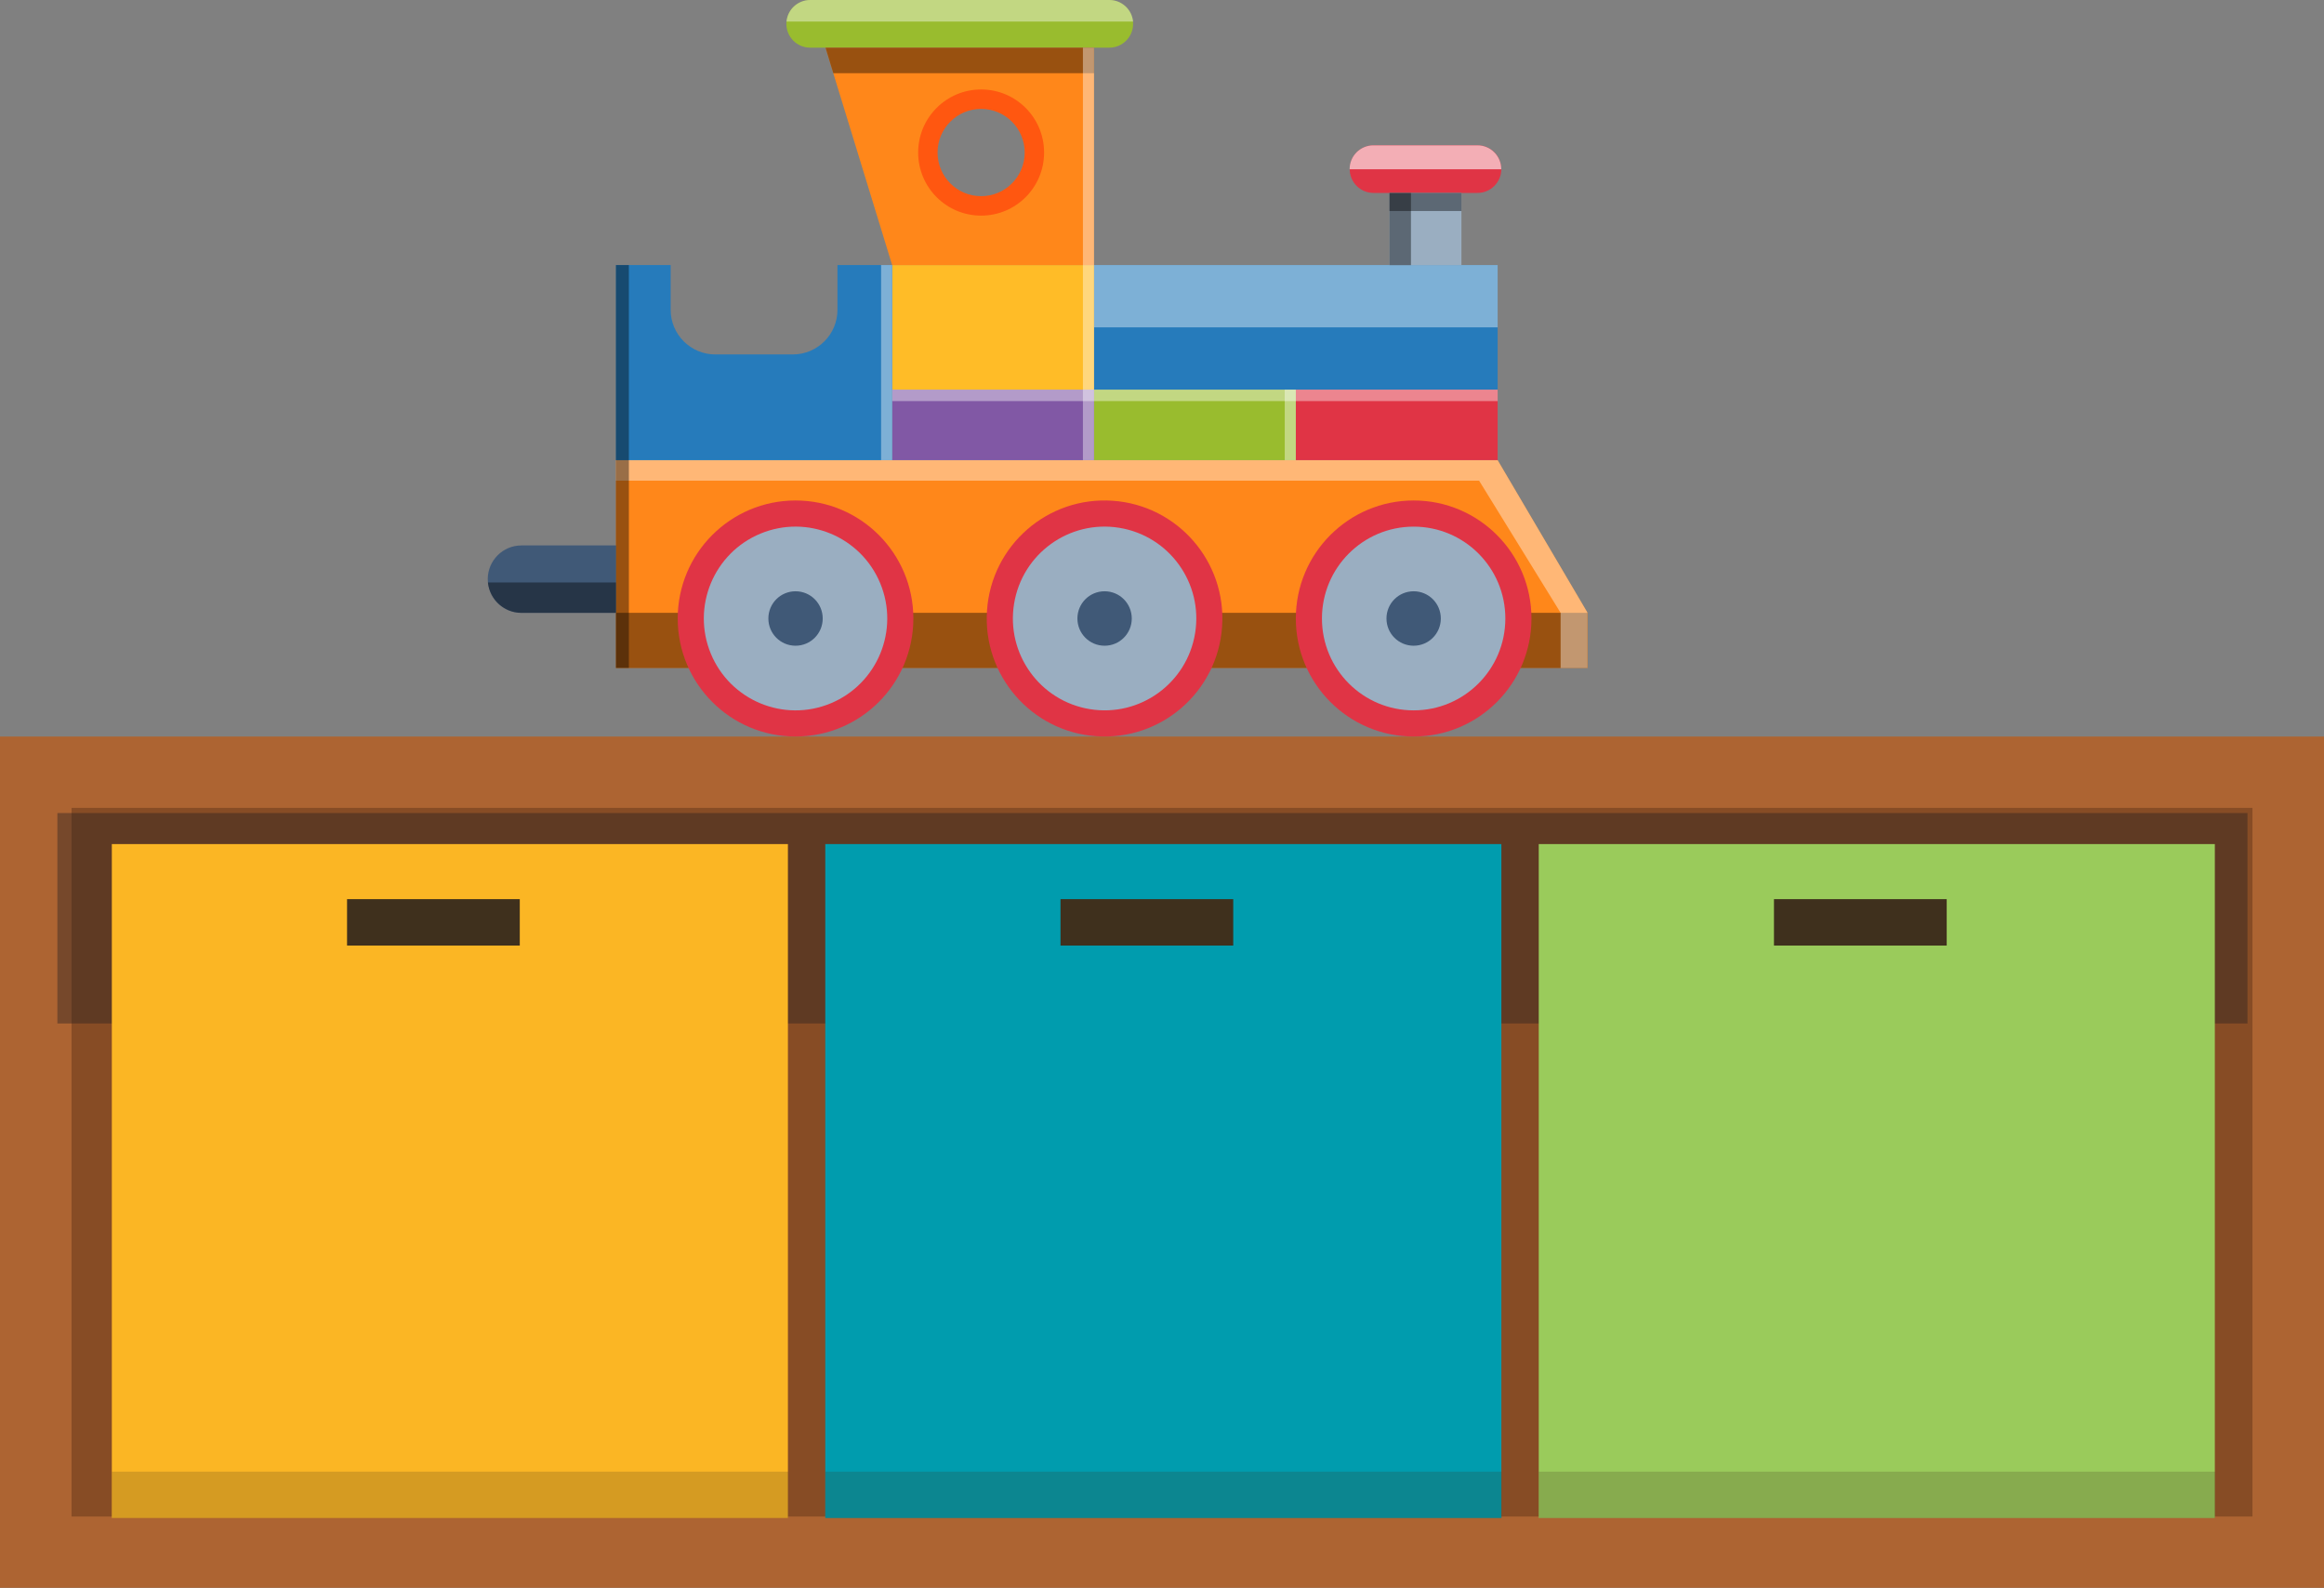 <svg width="243" height="166" viewBox="0 0 243 166" fill="none" xmlns="http://www.w3.org/2000/svg">
<rect x="0" y="0" width="243" height="166" fill="#808080" stroke="none"/>
<g clip-path="url(#clip0_4684_43779)">
<path d="M239.88 80.103H3.12V162.904H239.88V80.103Z" fill="#874C25" stroke="#AD6432" stroke-width="8.72" stroke-miterlimit="10"/>
<g style="mix-blend-mode:multiply" opacity="0.4">
<path d="M235 85H6V107H235V85Z" fill="#231F20"/>
</g>
<path d="M82.386 88.244H11.693V158.698H82.386V88.244Z" fill="#FBB624"/>
<path d="M36.288 98.855H54.349V94.001H36.288V98.855Z" fill="#3F301D"/>
<path opacity="0.2" d="M11.7 158.706H82.415V153.852H11.7V158.706Z" fill="#3F301D"/>
<path d="M156.986 88.244H86.293V158.698H156.986V88.244Z" fill="#009CAE"/>
<path d="M110.888 98.855H128.949V94.001H110.888V98.855Z" fill="#3F301D"/>
<path opacity="0.2" d="M86.3 158.706H157.015V153.852H86.3V158.706Z" fill="#3F301D"/>
<path d="M231.586 88.244H160.893V158.698H231.586V88.244Z" fill="#9ACB5B"/>
<path d="M185.488 98.855H203.55V94.001H185.488V98.855Z" fill="#3F301D"/>
<path opacity="0.2" d="M160.9 158.706H231.615V153.852H160.9V158.706Z" fill="#3F301D"/>
</g>
<g clip-path="url(#clip1_4684_43779)">
<path d="M102.588 7.948C107.002 7.948 110.574 11.526 110.574 15.947C110.574 20.368 107.002 23.947 102.588 23.947C98.174 23.947 94.601 20.368 94.601 15.947C94.601 11.526 98.174 7.948 102.588 7.948ZM102.588 20.509C105.105 20.509 107.142 18.468 107.142 15.947C107.142 13.426 105.105 11.386 102.588 11.386C100.071 11.386 98.033 13.426 98.033 15.947C98.033 18.468 100.071 20.509 102.588 20.509Z" fill="#FF5710"/>
<path d="M64.404 69.836H166V64.069L156.596 48.107H64.404V69.836Z" fill="#FF871A"/>
<path d="M135.493 40.736H156.596V48.108H135.493V40.736Z" fill="#E03445"/>
<path d="M114.39 40.736H135.493V48.108H114.39V40.736Z" fill="#99BC2E"/>
<path d="M93.287 40.736H114.39V48.108H93.287V40.736Z" fill="#8158A5"/>
<path d="M114.398 27.71H156.596V40.736H114.398V27.71Z" fill="#267BBB"/>
<g style="mix-blend-mode:overlay" opacity="0.4">
<path d="M114.398 27.71H156.596V34.223H114.398V27.71Z" fill="white"/>
</g>
<path d="M93.287 27.71H114.39V40.736H93.287V27.71Z" fill="#FFBC27"/>
<path d="M70.125 27.71V32.382C70.125 34.962 72.214 37.055 74.79 37.055H82.902C85.478 37.055 87.567 34.962 87.567 32.382V27.71H93.287V48.107H64.404V27.71H70.125Z" fill="#267BBB"/>
<path d="M84.71 0H115.992C117.365 0 118.479 1.116 118.479 2.491C118.479 3.867 117.365 4.983 115.992 4.983H84.71C83.337 4.983 82.223 3.867 82.223 2.491C82.223 1.116 83.337 0 84.71 0Z" fill="#99BC2E"/>
<g style="mix-blend-mode:overlay" opacity="0.4">
<path d="M82.237 2.255C82.356 0.991 83.418 0 84.718 0H115.999C117.291 0 118.354 0.991 118.479 2.255H82.245H82.237Z" fill="white"/>
</g>
<path d="M143.613 15.185H154.493C155.866 15.185 156.98 16.302 156.98 17.677C156.98 19.052 155.866 20.169 154.493 20.169H143.613C142.24 20.169 141.125 19.052 141.125 17.677C141.125 16.302 142.24 15.185 143.613 15.185Z" fill="#E03445"/>
<g style="mix-blend-mode:overlay" opacity="0.6">
<path d="M141.118 17.699V17.684C141.118 16.309 142.232 15.193 143.605 15.193H154.485C155.858 15.193 156.973 16.309 156.973 17.684V17.699H141.118Z" fill="white"/>
</g>
<path d="M145.281 20.176H152.81V27.717H145.281V20.176Z" fill="#9AAEC1"/>
<g style="mix-blend-mode:overlay" opacity="0.4">
<path d="M145.288 20.176H147.532V27.717H145.288V20.176Z" fill="black"/>
</g>
<g style="mix-blend-mode:overlay" opacity="0.4">
<path d="M145.281 20.176H152.81V22.061H145.281V20.176Z" fill="black"/>
</g>
<g style="mix-blend-mode:overlay" opacity="0.4">
<path d="M64.404 64.069H166V69.836H64.404V64.069Z" fill="black"/>
</g>
<path d="M147.813 77C141.009 77 135.493 71.475 135.493 64.661C135.493 57.846 141.009 52.322 147.813 52.322C154.616 52.322 160.132 57.846 160.132 64.661C160.132 71.475 154.616 77 147.813 77Z" fill="#E03445"/>
<path d="M147.813 74.265C142.517 74.265 138.224 69.965 138.224 64.661C138.224 59.357 142.517 55.057 147.813 55.057C153.108 55.057 157.401 59.357 157.401 64.661C157.401 69.965 153.108 74.265 147.813 74.265Z" fill="#9AAEC1"/>
<path d="M147.813 61.815C149.385 61.815 150.654 63.086 150.654 64.661C150.654 66.236 149.385 67.507 147.813 67.507C146.24 67.507 144.971 66.236 144.971 64.661C144.971 63.086 146.24 61.815 147.813 61.815Z" fill="#405977"/>
<path d="M114.638 76.97C107.851 76.497 102.732 70.603 103.204 63.804C103.676 57.006 109.561 51.878 116.348 52.351C123.136 52.824 128.255 58.719 127.783 65.517C127.311 72.316 121.426 77.443 114.638 76.97Z" fill="#E03445"/>
<path d="M113.962 74.139C108.735 73.289 105.185 68.356 106.033 63.12C106.882 57.885 111.807 54.329 117.034 55.179C122.261 56.029 125.811 60.962 124.962 66.198C124.114 71.433 119.189 74.988 113.962 74.139Z" fill="#9AAEC1"/>
<path d="M115.497 61.815C117.07 61.815 118.339 63.086 118.339 64.661C118.339 66.236 117.07 67.507 115.497 67.507C113.925 67.507 112.656 66.236 112.656 64.661C112.656 63.086 113.925 61.815 115.497 61.815Z" fill="#405977"/>
<path d="M83.182 77C76.379 77 70.863 71.475 70.863 64.661C70.863 57.846 76.379 52.322 83.182 52.322C89.986 52.322 95.502 57.846 95.502 64.661C95.502 71.475 89.986 77 83.182 77Z" fill="#E03445"/>
<path d="M74.324 68.336C72.298 63.436 74.621 57.818 79.513 55.788C84.406 53.758 90.014 56.085 92.041 60.986C94.067 65.886 91.744 71.504 86.852 73.534C81.96 75.563 76.351 73.236 74.324 68.336Z" fill="#9AAEC1"/>
<path d="M83.182 61.815C84.754 61.815 86.024 63.086 86.024 64.661C86.024 66.236 84.754 67.507 83.182 67.507C81.61 67.507 80.341 66.236 80.341 64.661C80.341 63.086 81.61 61.815 83.182 61.815Z" fill="#405977"/>
<g style="mix-blend-mode:overlay" opacity="0.4">
<path d="M166 69.836H163.18V64.069L154.655 50.251H64.404V48.107H156.596L166 64.069V69.836Z" fill="white"/>
</g>
<path d="M114.39 4.99V27.717H93.287L86.312 4.99H114.383H114.39ZM102.588 22.542C106.227 22.542 109.172 19.592 109.172 15.947C109.172 12.302 106.227 9.352 102.588 9.352C98.949 9.352 96.004 12.302 96.004 15.947C96.004 19.592 98.949 22.542 102.588 22.542Z" fill="#FF871A"/>
<g style="mix-blend-mode:overlay" opacity="0.4">
<path d="M87.131 7.652L86.319 4.99H114.39V7.652H87.131Z" fill="black"/>
</g>
<path d="M54.521 57.016H64.404V64.077H54.521C52.572 64.077 51 62.495 51 60.55C51 58.598 52.58 57.023 54.521 57.023V57.016Z" fill="#405977"/>
<g style="mix-blend-mode:overlay" opacity="0.4">
<path d="M64.404 60.89V64.069H54.521C52.69 64.069 51.192 62.672 51.015 60.89H64.404Z" fill="black"/>
</g>
<g style="mix-blend-mode:overlay" opacity="0.4">
<path d="M93.295 40.736H156.596V41.934H93.295V40.736Z" fill="white"/>
</g>
<g style="mix-blend-mode:overlay" opacity="0.4">
<path d="M64.404 27.71H65.755V69.829H64.404V27.71Z" fill="black"/>
</g>
<g style="mix-blend-mode:overlay" opacity="0.4">
<path d="M134.334 40.736H135.493V48.108H134.334V40.736Z" fill="white"/>
</g>
<g style="mix-blend-mode:overlay" opacity="0.4">
<path d="M113.231 4.99H114.39V48.107H113.231V4.99Z" fill="white"/>
</g>
<g style="mix-blend-mode:overlay" opacity="0.4">
<path d="M92.128 27.71H93.287V48.107H92.128V27.71Z" fill="white"/>
</g>
</g>
<defs>
<clipPath id="clip0_4684_43779">
<rect width="243" height="89" fill="white" transform="translate(0 77)"/>
</clipPath>
<clipPath id="clip1_4684_43779">
<rect width="115" height="77" fill="white" transform="matrix(-1 0 0 1 166 0)"/>
</clipPath>
</defs>
</svg>
